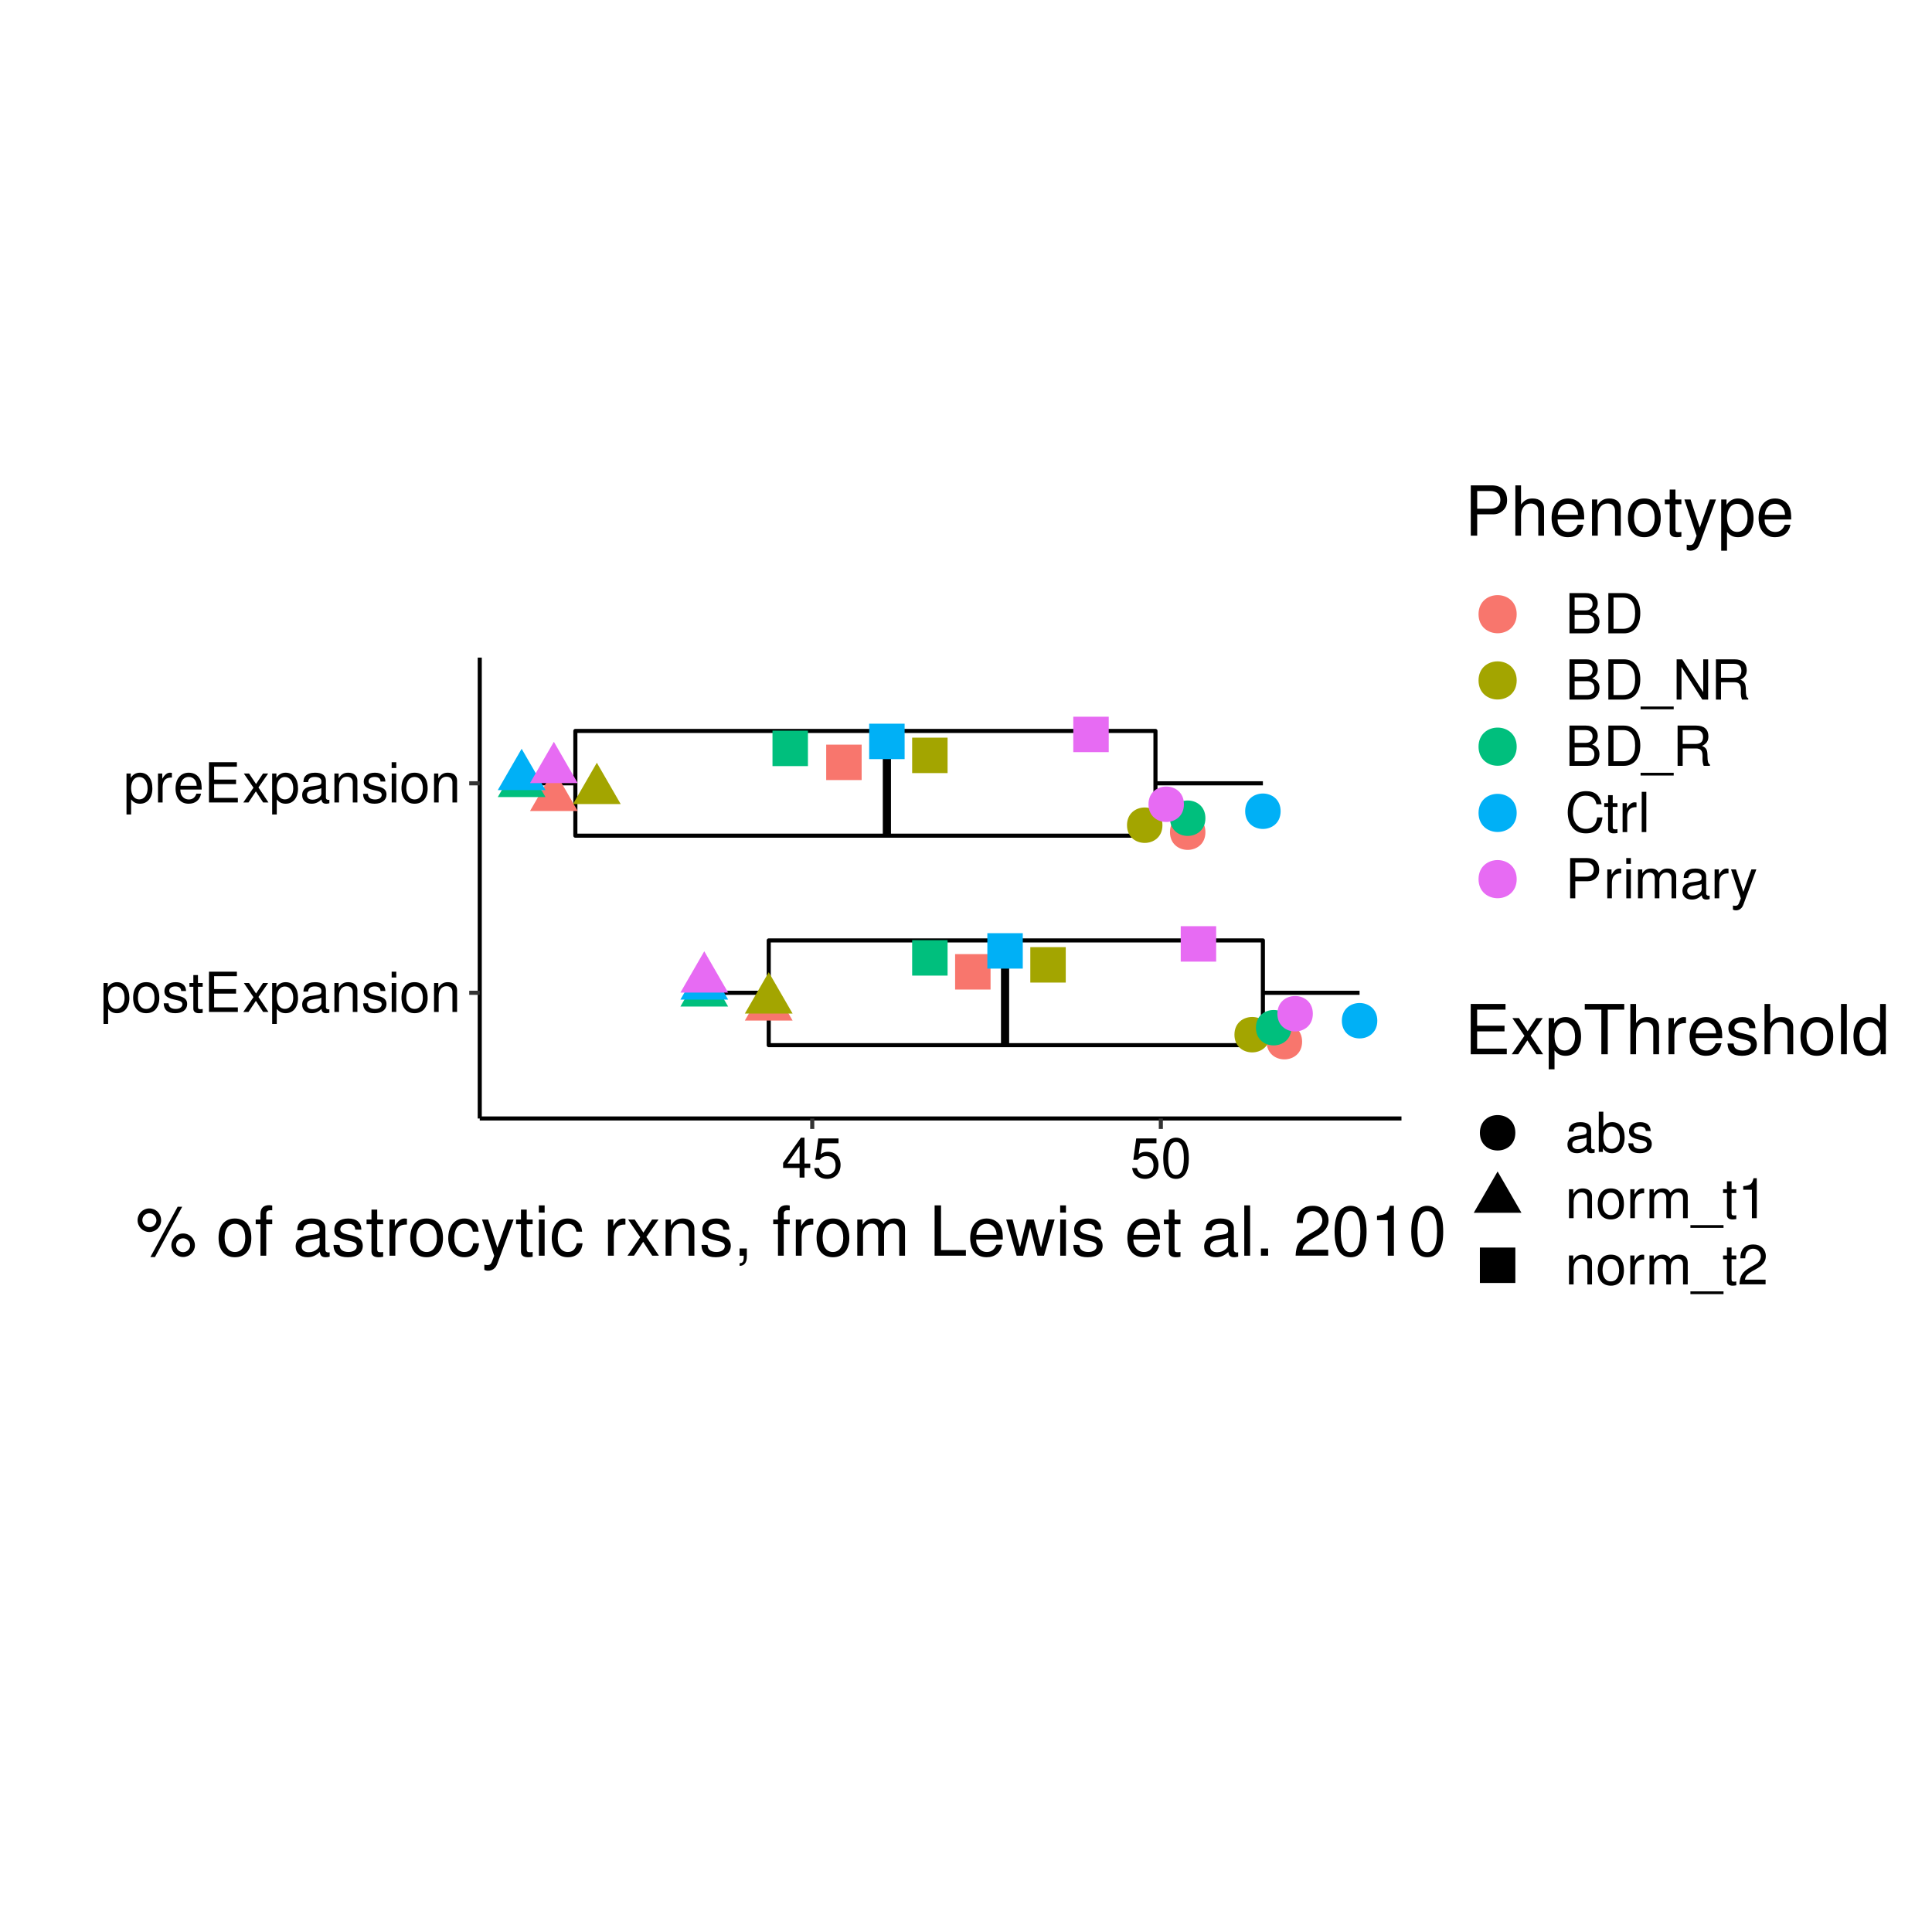 <?xml version="1.0" encoding="UTF-8"?>
<svg xmlns="http://www.w3.org/2000/svg" xmlns:xlink="http://www.w3.org/1999/xlink" width="504pt" height="504pt" viewBox="0 0 504 504" version="1.1">
<defs>
<g>
<symbol overflow="visible" id="glyph0-0">
<path style="stroke:none;" d=""/>
</symbol>
<symbol overflow="visible" id="glyph0-1">
<path style="stroke:none;" d="M 0.781 3.141 L 1.984 3.141 L 1.984 -0.797 C 2.625 -0.016 3.328 0.328 4.312 0.328 C 6.266 0.328 7.531 -1.234 7.531 -3.641 C 7.531 -6.188 6.297 -7.766 4.297 -7.766 C 3.266 -7.766 2.453 -7.297 1.891 -6.406 L 1.891 -7.547 L 0.781 -7.547 Z M 4.094 -6.641 C 5.422 -6.641 6.281 -5.469 6.281 -3.672 C 6.281 -1.953 5.406 -0.797 4.094 -0.797 C 2.812 -0.797 1.984 -1.938 1.984 -3.719 C 1.984 -5.484 2.812 -6.641 4.094 -6.641 Z M 4.094 -6.641 "/>
</symbol>
<symbol overflow="visible" id="glyph0-2">
<path style="stroke:none;" d="M 3.922 -7.766 C 1.781 -7.766 0.516 -6.25 0.516 -3.719 C 0.516 -1.172 1.781 0.328 3.938 0.328 C 6.062 0.328 7.344 -1.188 7.344 -3.656 C 7.344 -6.281 6.109 -7.766 3.922 -7.766 Z M 3.938 -6.656 C 5.281 -6.656 6.094 -5.547 6.094 -3.672 C 6.094 -1.891 5.266 -0.781 3.938 -0.781 C 2.594 -0.781 1.766 -1.891 1.766 -3.719 C 1.766 -5.547 2.594 -6.656 3.938 -6.656 Z M 3.938 -6.656 "/>
</symbol>
<symbol overflow="visible" id="glyph0-3">
<path style="stroke:none;" d="M 6.312 -5.453 C 6.297 -6.922 5.312 -7.766 3.578 -7.766 C 1.812 -7.766 0.672 -6.859 0.672 -5.453 C 0.672 -4.281 1.281 -3.719 3.062 -3.281 L 4.188 -3.016 C 5.031 -2.812 5.359 -2.5 5.359 -1.969 C 5.359 -1.25 4.656 -0.781 3.594 -0.781 C 2.953 -0.781 2.406 -0.969 2.109 -1.281 C 1.922 -1.5 1.828 -1.719 1.75 -2.25 L 0.484 -2.25 C 0.547 -0.5 1.531 0.328 3.5 0.328 C 5.406 0.328 6.609 -0.609 6.609 -2.062 C 6.609 -3.188 5.984 -3.797 4.484 -4.156 L 3.328 -4.438 C 2.344 -4.672 1.938 -4.984 1.938 -5.516 C 1.938 -6.219 2.547 -6.656 3.531 -6.656 C 4.5 -6.656 5.016 -6.234 5.047 -5.453 Z M 6.312 -5.453 "/>
</symbol>
<symbol overflow="visible" id="glyph0-4">
<path style="stroke:none;" d="M 3.656 -7.547 L 2.422 -7.547 L 2.422 -9.625 L 1.219 -9.625 L 1.219 -7.547 L 0.203 -7.547 L 0.203 -6.562 L 1.219 -6.562 L 1.219 -0.859 C 1.219 -0.094 1.75 0.328 2.672 0.328 C 3 0.328 3.25 0.297 3.656 0.234 L 3.656 -0.781 C 3.484 -0.734 3.328 -0.719 3.078 -0.719 C 2.562 -0.719 2.422 -0.859 2.422 -1.391 L 2.422 -6.562 L 3.656 -6.562 Z M 3.656 -7.547 "/>
</symbol>
<symbol overflow="visible" id="glyph0-5">
<path style="stroke:none;" d="M 2.641 -4.781 L 8.359 -4.781 L 8.359 -5.969 L 2.641 -5.969 L 2.641 -9.328 L 8.578 -9.328 L 8.578 -10.5 L 1.297 -10.5 L 1.297 0 L 8.828 0 L 8.828 -1.188 L 2.641 -1.188 Z M 2.641 -4.781 "/>
</symbol>
<symbol overflow="visible" id="glyph0-6">
<path style="stroke:none;" d="M 4.203 -3.906 L 6.734 -7.547 L 5.391 -7.547 L 3.578 -4.812 L 1.75 -7.547 L 0.391 -7.547 L 2.906 -3.844 L 0.25 0 L 1.609 0 L 3.531 -2.891 L 5.422 0 L 6.812 0 Z M 4.203 -3.906 "/>
</symbol>
<symbol overflow="visible" id="glyph0-7">
<path style="stroke:none;" d="M 7.703 -0.703 C 7.578 -0.672 7.516 -0.672 7.453 -0.672 C 7.031 -0.672 6.797 -0.891 6.797 -1.266 L 6.797 -5.703 C 6.797 -7.047 5.812 -7.766 3.969 -7.766 C 2.859 -7.766 1.969 -7.453 1.453 -6.891 C 1.109 -6.5 0.969 -6.062 0.938 -5.312 L 2.141 -5.312 C 2.25 -6.234 2.797 -6.656 3.922 -6.656 C 5.016 -6.656 5.609 -6.25 5.609 -5.531 L 5.609 -5.219 C 5.594 -4.703 5.328 -4.516 4.344 -4.375 C 2.656 -4.156 2.391 -4.109 1.938 -3.922 C 1.047 -3.547 0.609 -2.875 0.609 -1.906 C 0.609 -0.531 1.562 0.328 3.078 0.328 C 4.031 0.328 4.797 0 5.641 -0.781 C 5.734 0 6.109 0.328 6.891 0.328 C 7.141 0.328 7.297 0.297 7.703 0.203 Z M 5.609 -2.375 C 5.609 -1.969 5.484 -1.734 5.125 -1.391 C 4.641 -0.953 4.047 -0.719 3.344 -0.719 C 2.406 -0.719 1.859 -1.172 1.859 -1.938 C 1.859 -2.719 2.375 -3.125 3.672 -3.312 C 4.953 -3.484 5.203 -3.547 5.609 -3.734 Z M 5.609 -2.375 "/>
</symbol>
<symbol overflow="visible" id="glyph0-8">
<path style="stroke:none;" d="M 1.016 -7.547 L 1.016 0 L 2.219 0 L 2.219 -4.156 C 2.219 -5.703 3.031 -6.719 4.266 -6.719 C 5.219 -6.719 5.812 -6.141 5.812 -5.234 L 5.812 0 L 7.016 0 L 7.016 -5.703 C 7.016 -6.953 6.078 -7.766 4.625 -7.766 C 3.5 -7.766 2.781 -7.328 2.125 -6.281 L 2.125 -7.547 Z M 1.016 -7.547 "/>
</symbol>
<symbol overflow="visible" id="glyph0-9">
<path style="stroke:none;" d="M 2.156 -7.547 L 0.969 -7.547 L 0.969 0 L 2.156 0 Z M 2.156 -10.5 L 0.953 -10.5 L 0.953 -8.984 L 2.156 -8.984 Z M 2.156 -10.5 "/>
</symbol>
<symbol overflow="visible" id="glyph0-10">
<path style="stroke:none;" d="M 1 -7.547 L 1 0 L 2.203 0 L 2.203 -3.922 C 2.219 -5.734 2.969 -6.547 4.625 -6.5 L 4.625 -7.719 C 4.422 -7.75 4.312 -7.766 4.156 -7.766 C 3.391 -7.766 2.797 -7.297 2.109 -6.188 L 2.109 -7.547 Z M 1 -7.547 "/>
</symbol>
<symbol overflow="visible" id="glyph0-11">
<path style="stroke:none;" d="M 7.391 -3.375 C 7.391 -4.531 7.297 -5.219 7.094 -5.781 C 6.594 -7.016 5.453 -7.766 4.031 -7.766 C 1.938 -7.766 0.578 -6.172 0.578 -3.672 C 0.578 -1.188 1.875 0.328 4 0.328 C 5.734 0.328 6.922 -0.641 7.234 -2.297 L 6.016 -2.297 C 5.688 -1.297 5.016 -0.781 4.047 -0.781 C 3.281 -0.781 2.641 -1.125 2.234 -1.75 C 1.938 -2.188 1.844 -2.625 1.828 -3.375 Z M 1.859 -4.344 C 1.953 -5.75 2.812 -6.656 4.016 -6.656 C 5.25 -6.656 6.094 -5.703 6.094 -4.344 Z M 1.859 -4.344 "/>
</symbol>
<symbol overflow="visible" id="glyph0-12">
<path style="stroke:none;" d="M 4.703 -2.516 L 4.703 0 L 5.984 0 L 5.984 -2.516 L 7.484 -2.516 L 7.484 -3.656 L 5.984 -3.656 L 5.984 -10.422 L 5.047 -10.422 L 0.406 -3.859 L 0.406 -2.516 Z M 4.703 -3.656 L 1.516 -3.656 L 4.703 -8.25 Z M 4.703 -3.656 "/>
</symbol>
<symbol overflow="visible" id="glyph0-13">
<path style="stroke:none;" d="M 6.859 -10.219 L 1.578 -10.219 L 0.828 -4.656 L 1.984 -4.656 C 2.578 -5.359 3.062 -5.609 3.875 -5.609 C 5.25 -5.609 6.094 -4.672 6.094 -3.156 C 6.094 -1.688 5.25 -0.797 3.859 -0.797 C 2.75 -0.797 2.078 -1.359 1.766 -2.5 L 0.5 -2.5 C 0.672 -1.672 0.828 -1.266 1.125 -0.891 C 1.703 -0.109 2.734 0.328 3.891 0.328 C 5.953 0.328 7.391 -1.172 7.391 -3.328 C 7.391 -5.344 6.047 -6.734 4.094 -6.734 C 3.375 -6.734 2.797 -6.547 2.203 -6.109 L 2.609 -8.953 L 6.859 -8.953 Z M 6.859 -10.219 "/>
</symbol>
<symbol overflow="visible" id="glyph0-14">
<path style="stroke:none;" d="M 3.969 -10.422 C 3.016 -10.422 2.141 -9.984 1.609 -9.281 C 0.953 -8.359 0.625 -6.969 0.625 -5.047 C 0.625 -1.531 1.766 0.328 3.969 0.328 C 6.125 0.328 7.297 -1.531 7.297 -4.953 C 7.297 -6.969 6.984 -8.328 6.312 -9.281 C 5.781 -10 4.922 -10.422 3.969 -10.422 Z M 3.969 -9.297 C 5.328 -9.297 6 -7.891 6 -5.078 C 6 -2.109 5.344 -0.719 3.938 -0.719 C 2.594 -0.719 1.922 -2.156 1.922 -5.031 C 1.922 -7.891 2.594 -9.297 3.969 -9.297 Z M 3.969 -9.297 "/>
</symbol>
<symbol overflow="visible" id="glyph0-15">
<path style="stroke:none;" d="M 1.141 0 L 5.875 0 C 6.875 0 7.609 -0.281 8.172 -0.875 C 8.688 -1.422 8.969 -2.172 8.969 -3 C 8.969 -4.266 8.406 -5.031 7.062 -5.547 C 8.031 -6 8.516 -6.75 8.516 -7.844 C 8.516 -8.609 8.219 -9.281 7.672 -9.766 C 7.109 -10.266 6.406 -10.5 5.406 -10.5 L 1.141 -10.5 Z M 2.484 -5.984 L 2.484 -9.328 L 5.078 -9.328 C 5.812 -9.328 6.234 -9.219 6.594 -8.953 C 6.969 -8.656 7.172 -8.219 7.172 -7.656 C 7.172 -7.078 6.969 -6.641 6.594 -6.359 C 6.234 -6.078 5.812 -5.984 5.078 -5.984 Z M 2.484 -1.188 L 2.484 -4.797 L 5.75 -4.797 C 6.922 -4.797 7.641 -4.125 7.641 -2.984 C 7.641 -1.859 6.922 -1.188 5.75 -1.188 Z M 2.484 -1.188 "/>
</symbol>
<symbol overflow="visible" id="glyph0-16">
<path style="stroke:none;" d="M 1.281 0 L 5.328 0 C 7.984 0 9.609 -1.984 9.609 -5.266 C 9.609 -8.516 8 -10.5 5.328 -10.5 L 1.281 -10.5 Z M 2.625 -1.188 L 2.625 -9.328 L 5.094 -9.328 C 7.172 -9.328 8.266 -7.922 8.266 -5.25 C 8.266 -2.578 7.172 -1.188 5.094 -1.188 Z M 2.625 -1.188 "/>
</symbol>
<symbol overflow="visible" id="glyph0-17">
<path style="stroke:none;" d="M 8.328 1.812 L -0.312 1.812 L -0.312 2.531 L 8.328 2.531 Z M 8.328 1.812 "/>
</symbol>
<symbol overflow="visible" id="glyph0-18">
<path style="stroke:none;" d="M 9.312 -10.5 L 8.031 -10.5 L 8.031 -1.922 L 2.547 -10.5 L 1.094 -10.5 L 1.094 0 L 2.359 0 L 2.359 -8.516 L 7.797 0 L 9.312 0 Z M 9.312 -10.5 "/>
</symbol>
<symbol overflow="visible" id="glyph0-19">
<path style="stroke:none;" d="M 2.672 -4.531 L 6.141 -4.531 C 7.328 -4.531 7.859 -3.953 7.859 -2.656 L 7.844 -1.719 C 7.844 -1.062 7.969 -0.438 8.156 0 L 9.781 0 L 9.781 -0.328 C 9.281 -0.672 9.172 -1.047 9.141 -2.453 C 9.141 -4.172 8.859 -4.703 7.719 -5.188 C 8.906 -5.781 9.375 -6.484 9.375 -7.688 C 9.375 -9.516 8.25 -10.5 6.188 -10.5 L 1.344 -10.5 L 1.344 0 L 2.672 0 Z M 2.672 -5.703 L 2.672 -9.328 L 5.922 -9.328 C 6.672 -9.328 7.109 -9.203 7.438 -8.922 C 7.797 -8.609 7.984 -8.141 7.984 -7.516 C 7.984 -6.266 7.344 -5.703 5.922 -5.703 Z M 2.672 -5.703 "/>
</symbol>
<symbol overflow="visible" id="glyph0-20">
<path style="stroke:none;" d="M 9.531 -7.25 C 9.125 -9.547 7.797 -10.672 5.484 -10.672 C 4.078 -10.672 2.938 -10.234 2.156 -9.359 C 1.203 -8.328 0.688 -6.828 0.688 -5.125 C 0.688 -3.406 1.219 -1.922 2.203 -0.891 C 3.031 -0.062 4.062 0.328 5.438 0.328 C 8 0.328 9.438 -1.047 9.75 -3.828 L 8.375 -3.828 C 8.25 -3.109 8.109 -2.625 7.891 -2.203 C 7.469 -1.344 6.562 -0.844 5.453 -0.844 C 3.359 -0.844 2.031 -2.516 2.031 -5.141 C 2.031 -7.844 3.281 -9.5 5.328 -9.5 C 6.188 -9.5 6.969 -9.25 7.406 -8.828 C 7.797 -8.469 8.016 -8.031 8.172 -7.25 Z M 9.531 -7.25 "/>
</symbol>
<symbol overflow="visible" id="glyph0-21">
<path style="stroke:none;" d="M 2.188 -10.5 L 0.984 -10.5 L 0.984 0 L 2.188 0 Z M 2.188 -10.5 "/>
</symbol>
<symbol overflow="visible" id="glyph0-22">
<path style="stroke:none;" d="M 2.656 -4.453 L 5.953 -4.453 C 6.766 -4.453 7.422 -4.703 7.984 -5.203 C 8.609 -5.781 8.891 -6.453 8.891 -7.422 C 8.891 -9.391 7.719 -10.5 5.641 -10.5 L 1.312 -10.5 L 1.312 0 L 2.656 0 Z M 2.656 -5.641 L 2.656 -9.328 L 5.453 -9.328 C 6.734 -9.328 7.484 -8.625 7.484 -7.484 C 7.484 -6.328 6.734 -5.641 5.453 -5.641 Z M 2.656 -5.641 "/>
</symbol>
<symbol overflow="visible" id="glyph0-23">
<path style="stroke:none;" d="M 1.016 -7.547 L 1.016 0 L 2.219 0 L 2.219 -4.734 C 2.219 -5.828 3.016 -6.719 3.984 -6.719 C 4.891 -6.719 5.391 -6.172 5.391 -5.203 L 5.391 0 L 6.594 0 L 6.594 -4.734 C 6.594 -5.828 7.391 -6.719 8.375 -6.719 C 9.25 -6.719 9.766 -6.156 9.766 -5.203 L 9.766 0 L 10.984 0 L 10.984 -5.656 C 10.984 -7.016 10.203 -7.766 8.781 -7.766 C 7.781 -7.766 7.172 -7.469 6.469 -6.609 C 6.016 -7.422 5.422 -7.766 4.438 -7.766 C 3.422 -7.766 2.75 -7.391 2.125 -6.484 L 2.125 -7.547 Z M 1.016 -7.547 "/>
</symbol>
<symbol overflow="visible" id="glyph0-24">
<path style="stroke:none;" d="M 5.594 -7.547 L 3.5 -1.672 L 1.562 -7.547 L 0.281 -7.547 L 2.844 0.031 L 2.375 1.219 C 2.172 1.75 1.922 1.953 1.406 1.953 C 1.203 1.953 1.031 1.938 0.781 1.875 L 0.781 2.953 C 1.016 3.078 1.266 3.141 1.578 3.141 C 1.969 3.141 2.391 3.016 2.703 2.781 C 3.078 2.5 3.297 2.188 3.531 1.578 L 6.891 -7.547 Z M 5.594 -7.547 "/>
</symbol>
<symbol overflow="visible" id="glyph0-25">
<path style="stroke:none;" d="M 0.781 -10.5 L 0.781 0 L 1.859 0 L 1.859 -0.969 C 2.438 -0.094 3.203 0.328 4.25 0.328 C 6.234 0.328 7.531 -1.297 7.531 -3.797 C 7.531 -6.25 6.312 -7.766 4.312 -7.766 C 3.266 -7.766 2.531 -7.375 1.969 -6.531 L 1.969 -10.5 Z M 4.078 -6.641 C 5.422 -6.641 6.281 -5.469 6.281 -3.672 C 6.281 -1.953 5.391 -0.797 4.078 -0.797 C 2.797 -0.797 1.969 -1.938 1.969 -3.719 C 1.969 -5.484 2.797 -6.641 4.078 -6.641 Z M 4.078 -6.641 "/>
</symbol>
<symbol overflow="visible" id="glyph0-26">
<path style="stroke:none;" d="M 3.734 -7.422 L 3.734 0 L 5 0 L 5 -10.422 L 4.156 -10.422 C 3.719 -8.812 3.422 -8.594 1.469 -8.344 L 1.469 -7.422 Z M 3.734 -7.422 "/>
</symbol>
<symbol overflow="visible" id="glyph0-27">
<path style="stroke:none;" d="M 7.297 -1.25 L 1.922 -1.25 C 2.047 -2.125 2.5 -2.672 3.766 -3.422 L 5.203 -4.234 C 6.625 -5.031 7.359 -6.094 7.359 -7.375 C 7.359 -8.234 7.016 -9.047 6.406 -9.609 C 5.812 -10.156 5.062 -10.422 4.094 -10.422 C 2.797 -10.422 1.828 -9.953 1.266 -9.062 C 0.906 -8.516 0.75 -7.859 0.719 -6.812 L 1.984 -6.812 C 2.031 -7.516 2.125 -7.938 2.297 -8.281 C 2.625 -8.922 3.281 -9.312 4.047 -9.312 C 5.203 -9.312 6.062 -8.469 6.062 -7.344 C 6.062 -6.516 5.594 -5.797 4.688 -5.266 L 3.359 -4.5 C 1.219 -3.266 0.609 -2.297 0.484 -0.016 L 7.297 -0.016 Z M 7.297 -1.25 "/>
</symbol>
<symbol overflow="visible" id="glyph1-0">
<path style="stroke:none;" d=""/>
</symbol>
<symbol overflow="visible" id="glyph1-1">
<path style="stroke:none;" d="M 3.578 -12.328 C 1.891 -12.328 0.516 -10.938 0.516 -9.25 C 0.516 -7.562 1.891 -6.172 3.594 -6.172 C 5.281 -6.172 6.656 -7.562 6.656 -9.219 C 6.656 -10.969 5.312 -12.328 3.578 -12.328 Z M 3.578 -11.062 C 4.609 -11.062 5.422 -10.266 5.422 -9.234 C 5.422 -8.25 4.594 -7.438 3.594 -7.438 C 2.594 -7.438 1.766 -8.25 1.766 -9.25 C 1.766 -10.266 2.578 -11.062 3.578 -11.062 Z M 10.969 -12.766 L 3.859 0.359 L 5.047 0.359 L 12.156 -12.766 Z M 12.391 -5.797 C 10.688 -5.797 9.328 -4.422 9.328 -2.734 C 9.328 -1.031 10.688 0.344 12.406 0.344 C 14.078 0.344 15.469 -1.031 15.469 -2.703 C 15.469 -4.422 14.109 -5.797 12.391 -5.797 Z M 12.391 -4.531 C 13.406 -4.531 14.219 -3.719 14.219 -2.703 C 14.219 -1.734 13.391 -0.922 12.406 -0.922 C 11.375 -0.922 10.562 -1.734 10.562 -2.734 C 10.562 -3.719 11.375 -4.531 12.391 -4.531 Z M 12.391 -4.531 "/>
</symbol>
<symbol overflow="visible" id="glyph1-2">
<path style="stroke:none;" d=""/>
</symbol>
<symbol overflow="visible" id="glyph1-3">
<path style="stroke:none;" d="M 4.891 -9.703 C 2.234 -9.703 0.641 -7.812 0.641 -4.641 C 0.641 -1.453 2.234 0.406 4.906 0.406 C 7.578 0.406 9.188 -1.469 9.188 -4.578 C 9.188 -7.844 7.625 -9.703 4.891 -9.703 Z M 4.906 -8.312 C 6.609 -8.312 7.609 -6.938 7.609 -4.594 C 7.609 -2.359 6.562 -0.969 4.906 -0.969 C 3.234 -0.969 2.219 -2.359 2.219 -4.641 C 2.219 -6.938 3.234 -8.312 4.906 -8.312 Z M 4.906 -8.312 "/>
</symbol>
<symbol overflow="visible" id="glyph1-4">
<path style="stroke:none;" d="M 4.641 -9.438 L 3.078 -9.438 L 3.078 -10.906 C 3.078 -11.531 3.422 -11.859 4.125 -11.859 C 4.25 -11.859 4.297 -11.859 4.641 -11.844 L 4.641 -13.078 C 4.297 -13.156 4.109 -13.172 3.797 -13.172 C 2.406 -13.172 1.578 -12.391 1.578 -11.031 L 1.578 -9.438 L 0.328 -9.438 L 0.328 -8.203 L 1.578 -8.203 L 1.578 0 L 3.078 0 L 3.078 -8.203 L 4.641 -8.203 Z M 4.641 -9.438 "/>
</symbol>
<symbol overflow="visible" id="glyph1-5">
<path style="stroke:none;" d="M 9.625 -0.875 C 9.469 -0.844 9.391 -0.844 9.312 -0.844 C 8.781 -0.844 8.5 -1.109 8.5 -1.578 L 8.5 -7.125 C 8.5 -8.797 7.266 -9.703 4.953 -9.703 C 3.562 -9.703 2.469 -9.312 1.812 -8.609 C 1.391 -8.125 1.203 -7.578 1.172 -6.641 L 2.688 -6.641 C 2.812 -7.797 3.484 -8.312 4.891 -8.312 C 6.266 -8.312 7 -7.812 7 -6.906 L 7 -6.516 C 6.984 -5.875 6.656 -5.641 5.438 -5.469 C 3.312 -5.203 2.984 -5.125 2.406 -4.891 C 1.312 -4.422 0.75 -3.594 0.75 -2.375 C 0.75 -0.672 1.938 0.406 3.859 0.406 C 5.047 0.406 6 0 7.062 -0.969 C 7.156 0 7.625 0.406 8.609 0.406 C 8.922 0.406 9.125 0.375 9.625 0.25 Z M 7 -2.969 C 7 -2.469 6.859 -2.156 6.406 -1.75 C 5.797 -1.188 5.062 -0.906 4.172 -0.906 C 3 -0.906 2.328 -1.453 2.328 -2.406 C 2.328 -3.406 2.969 -3.906 4.594 -4.141 C 6.188 -4.359 6.5 -4.422 7 -4.656 Z M 7 -2.969 "/>
</symbol>
<symbol overflow="visible" id="glyph1-6">
<path style="stroke:none;" d="M 7.891 -6.797 C 7.859 -8.656 6.641 -9.703 4.469 -9.703 C 2.266 -9.703 0.844 -8.562 0.844 -6.828 C 0.844 -5.344 1.609 -4.641 3.828 -4.109 L 5.234 -3.766 C 6.281 -3.516 6.703 -3.125 6.703 -2.469 C 6.703 -1.562 5.812 -0.969 4.5 -0.969 C 3.688 -0.969 3 -1.203 2.625 -1.609 C 2.391 -1.875 2.281 -2.141 2.203 -2.812 L 0.609 -2.812 C 0.688 -0.625 1.906 0.406 4.375 0.406 C 6.75 0.406 8.266 -0.75 8.266 -2.578 C 8.266 -3.984 7.469 -4.75 5.594 -5.203 L 4.156 -5.547 C 2.938 -5.828 2.406 -6.234 2.406 -6.891 C 2.406 -7.781 3.188 -8.312 4.406 -8.312 C 5.609 -8.312 6.266 -7.797 6.297 -6.797 Z M 7.891 -6.797 "/>
</symbol>
<symbol overflow="visible" id="glyph1-7">
<path style="stroke:none;" d="M 4.578 -9.438 L 3.031 -9.438 L 3.031 -12.031 L 1.531 -12.031 L 1.531 -9.438 L 0.25 -9.438 L 0.25 -8.203 L 1.531 -8.203 L 1.531 -1.078 C 1.531 -0.109 2.172 0.406 3.344 0.406 C 3.75 0.406 4.062 0.375 4.578 0.281 L 4.578 -0.969 C 4.359 -0.922 4.156 -0.906 3.859 -0.906 C 3.203 -0.906 3.031 -1.078 3.031 -1.75 L 3.031 -8.203 L 4.578 -8.203 Z M 4.578 -9.438 "/>
</symbol>
<symbol overflow="visible" id="glyph1-8">
<path style="stroke:none;" d="M 1.234 -9.438 L 1.234 0 L 2.75 0 L 2.75 -4.891 C 2.766 -7.156 3.703 -8.172 5.781 -8.125 L 5.781 -9.641 C 5.531 -9.688 5.375 -9.703 5.203 -9.703 C 4.234 -9.703 3.484 -9.125 2.625 -7.719 L 2.625 -9.438 Z M 1.234 -9.438 "/>
</symbol>
<symbol overflow="visible" id="glyph1-9">
<path style="stroke:none;" d="M 8.484 -6.266 C 8.406 -7.188 8.203 -7.781 7.844 -8.297 C 7.203 -9.188 6.062 -9.703 4.75 -9.703 C 2.203 -9.703 0.562 -7.688 0.562 -4.547 C 0.562 -1.516 2.172 0.406 4.734 0.406 C 6.984 0.406 8.406 -0.938 8.594 -3.234 L 7.078 -3.234 C 6.828 -1.734 6.047 -0.969 4.766 -0.969 C 3.109 -0.969 2.125 -2.328 2.125 -4.547 C 2.125 -6.906 3.094 -8.312 4.734 -8.312 C 6 -8.312 6.781 -7.578 6.969 -6.266 Z M 8.484 -6.266 "/>
</symbol>
<symbol overflow="visible" id="glyph1-10">
<path style="stroke:none;" d="M 6.984 -9.438 L 4.375 -2.094 L 1.969 -9.438 L 0.359 -9.438 L 3.547 0.031 L 2.969 1.531 C 2.719 2.203 2.391 2.453 1.766 2.453 C 1.516 2.453 1.297 2.406 0.969 2.344 L 0.969 3.688 C 1.281 3.859 1.578 3.922 1.984 3.922 C 2.469 3.922 2.984 3.766 3.391 3.469 C 3.859 3.125 4.125 2.734 4.406 1.984 L 8.609 -9.438 Z M 6.984 -9.438 "/>
</symbol>
<symbol overflow="visible" id="glyph1-11">
<path style="stroke:none;" d="M 2.703 -9.438 L 1.203 -9.438 L 1.203 0 L 2.703 0 Z M 2.703 -13.125 L 1.188 -13.125 L 1.188 -11.234 L 2.703 -11.234 Z M 2.703 -13.125 "/>
</symbol>
<symbol overflow="visible" id="glyph1-12">
<path style="stroke:none;" d="M 5.25 -4.875 L 8.422 -9.438 L 6.734 -9.438 L 4.469 -6.016 L 2.203 -9.438 L 0.484 -9.438 L 3.641 -4.812 L 0.312 0 L 2.016 0 L 4.406 -3.625 L 6.766 0 L 8.516 0 Z M 5.25 -4.875 "/>
</symbol>
<symbol overflow="visible" id="glyph1-13">
<path style="stroke:none;" d="M 1.266 -9.438 L 1.266 0 L 2.766 0 L 2.766 -5.203 C 2.766 -7.125 3.781 -8.391 5.328 -8.391 C 6.516 -8.391 7.266 -7.672 7.266 -6.531 L 7.266 0 L 8.766 0 L 8.766 -7.125 C 8.766 -8.688 7.594 -9.703 5.781 -9.703 C 4.375 -9.703 3.469 -9.156 2.641 -7.844 L 2.641 -9.438 Z M 1.266 -9.438 "/>
</symbol>
<symbol overflow="visible" id="glyph1-14">
<path style="stroke:none;" d="M 1.562 -1.875 L 1.562 0 L 2.641 0 L 2.641 0.328 C 2.641 1.562 2.406 1.922 1.562 1.969 L 1.562 2.641 C 2.75 2.688 3.453 1.812 3.453 0.281 L 3.453 -1.875 Z M 1.562 -1.875 "/>
</symbol>
<symbol overflow="visible" id="glyph1-15">
<path style="stroke:none;" d="M 1.266 -9.438 L 1.266 0 L 2.766 0 L 2.766 -5.922 C 2.766 -7.297 3.766 -8.391 4.984 -8.391 C 6.109 -8.391 6.734 -7.703 6.734 -6.5 L 6.734 0 L 8.25 0 L 8.25 -5.922 C 8.25 -7.297 9.234 -8.391 10.453 -8.391 C 11.562 -8.391 12.203 -7.688 12.203 -6.5 L 12.203 0 L 13.719 0 L 13.719 -7.078 C 13.719 -8.766 12.75 -9.703 10.984 -9.703 C 9.719 -9.703 8.969 -9.328 8.078 -8.266 C 7.531 -9.266 6.766 -9.703 5.547 -9.703 C 4.281 -9.703 3.438 -9.234 2.641 -8.094 L 2.641 -9.438 Z M 1.266 -9.438 "/>
</symbol>
<symbol overflow="visible" id="glyph1-16">
<path style="stroke:none;" d="M 3.109 -13.125 L 1.438 -13.125 L 1.438 0 L 9.594 0 L 9.594 -1.469 L 3.109 -1.469 Z M 3.109 -13.125 "/>
</symbol>
<symbol overflow="visible" id="glyph1-17">
<path style="stroke:none;" d="M 9.234 -4.219 C 9.234 -5.656 9.125 -6.516 8.859 -7.219 C 8.25 -8.766 6.797 -9.703 5.047 -9.703 C 2.406 -9.703 0.719 -7.703 0.719 -4.594 C 0.719 -1.469 2.344 0.406 5 0.406 C 7.156 0.406 8.656 -0.812 9.031 -2.859 L 7.531 -2.859 C 7.109 -1.625 6.266 -0.969 5.062 -0.969 C 4.109 -0.969 3.297 -1.406 2.797 -2.203 C 2.438 -2.734 2.297 -3.281 2.281 -4.219 Z M 2.328 -5.438 C 2.453 -7.188 3.516 -8.312 5.016 -8.312 C 6.547 -8.312 7.609 -7.125 7.609 -5.438 Z M 2.328 -5.438 "/>
</symbol>
<symbol overflow="visible" id="glyph1-18">
<path style="stroke:none;" d="M 9.969 0 L 12.75 -9.438 L 11.047 -9.438 L 9.188 -2.094 L 7.328 -9.438 L 5.484 -9.438 L 3.688 -2.094 L 1.766 -9.438 L 0.109 -9.438 L 2.844 0 L 4.531 0 L 6.359 -7.391 L 8.266 0 Z M 9.969 0 "/>
</symbol>
<symbol overflow="visible" id="glyph1-19">
<path style="stroke:none;" d="M 2.734 -13.125 L 1.219 -13.125 L 1.219 0 L 2.734 0 Z M 2.734 -13.125 "/>
</symbol>
<symbol overflow="visible" id="glyph1-20">
<path style="stroke:none;" d="M 3.438 -1.875 L 1.562 -1.875 L 1.562 0 L 3.438 0 Z M 3.438 -1.875 "/>
</symbol>
<symbol overflow="visible" id="glyph1-21">
<path style="stroke:none;" d="M 9.109 -1.562 L 2.391 -1.562 C 2.562 -2.641 3.125 -3.328 4.703 -4.281 L 6.5 -5.297 C 8.281 -6.281 9.203 -7.609 9.203 -9.219 C 9.203 -10.297 8.766 -11.297 8.016 -12 C 7.25 -12.688 6.312 -13.016 5.109 -13.016 C 3.484 -13.016 2.281 -12.438 1.578 -11.328 C 1.141 -10.641 0.938 -9.828 0.906 -8.516 L 2.484 -8.516 C 2.531 -9.391 2.641 -9.922 2.859 -10.344 C 3.281 -11.141 4.109 -11.625 5.062 -11.625 C 6.5 -11.625 7.578 -10.578 7.578 -9.188 C 7.578 -8.141 6.984 -7.234 5.844 -6.594 L 4.188 -5.609 C 1.531 -4.094 0.75 -2.859 0.609 -0.016 L 9.109 -0.016 Z M 9.109 -1.562 "/>
</symbol>
<symbol overflow="visible" id="glyph1-22">
<path style="stroke:none;" d="M 4.953 -13.016 C 3.766 -13.016 2.688 -12.469 2.016 -11.594 C 1.188 -10.438 0.781 -8.719 0.781 -6.297 C 0.781 -1.906 2.219 0.406 4.953 0.406 C 7.656 0.406 9.125 -1.906 9.125 -6.188 C 9.125 -8.719 8.734 -10.406 7.891 -11.594 C 7.219 -12.484 6.156 -13.016 4.953 -13.016 Z M 4.953 -11.609 C 6.656 -11.609 7.5 -9.859 7.5 -6.344 C 7.5 -2.625 6.672 -0.906 4.906 -0.906 C 3.234 -0.906 2.391 -2.703 2.391 -6.281 C 2.391 -9.859 3.234 -11.609 4.953 -11.609 Z M 4.953 -11.609 "/>
</symbol>
<symbol overflow="visible" id="glyph1-23">
<path style="stroke:none;" d="M 4.656 -9.266 L 4.656 0 L 6.25 0 L 6.25 -13.016 L 5.203 -13.016 C 4.641 -11.016 4.281 -10.75 1.844 -10.422 L 1.844 -9.266 Z M 4.656 -9.266 "/>
</symbol>
<symbol overflow="visible" id="glyph1-24">
<path style="stroke:none;" d="M 8.906 -13.125 L 7.422 -13.125 L 7.422 -8.25 C 6.781 -9.203 5.781 -9.703 4.516 -9.703 C 2.062 -9.703 0.469 -7.734 0.469 -4.734 C 0.469 -1.547 2.016 0.406 4.578 0.406 C 5.875 0.406 6.766 -0.078 7.578 -1.234 L 7.578 0 L 8.906 0 Z M 4.766 -8.297 C 6.391 -8.297 7.422 -6.875 7.422 -4.609 C 7.422 -2.438 6.375 -0.984 4.781 -0.984 C 3.125 -0.984 2.031 -2.453 2.031 -4.641 C 2.031 -6.844 3.125 -8.297 4.766 -8.297 Z M 4.766 -8.297 "/>
</symbol>
<symbol overflow="visible" id="glyph1-25">
<path style="stroke:none;" d="M 3.312 -5.562 L 7.438 -5.562 C 8.453 -5.562 9.266 -5.875 9.969 -6.5 C 10.766 -7.219 11.109 -8.062 11.109 -9.266 C 11.109 -11.734 9.641 -13.125 7.062 -13.125 L 1.641 -13.125 L 1.641 0 L 3.312 0 Z M 3.312 -7.031 L 3.312 -11.641 L 6.797 -11.641 C 8.406 -11.641 9.359 -10.781 9.359 -9.344 C 9.359 -7.906 8.406 -7.031 6.797 -7.031 Z M 3.312 -7.031 "/>
</symbol>
<symbol overflow="visible" id="glyph1-26">
<path style="stroke:none;" d="M 1.266 -13.125 L 1.266 0 L 2.75 0 L 2.75 -5.203 C 2.75 -7.125 3.766 -8.391 5.312 -8.391 C 5.812 -8.391 6.281 -8.25 6.641 -7.969 C 7.078 -7.656 7.25 -7.203 7.25 -6.531 L 7.25 0 L 8.75 0 L 8.75 -7.125 C 8.75 -8.719 7.609 -9.703 5.781 -9.703 C 4.453 -9.703 3.641 -9.281 2.75 -8.141 L 2.75 -13.125 Z M 1.266 -13.125 "/>
</symbol>
<symbol overflow="visible" id="glyph1-27">
<path style="stroke:none;" d="M 0.969 3.922 L 2.484 3.922 L 2.484 -0.984 C 3.281 -0.016 4.156 0.406 5.375 0.406 C 7.828 0.406 9.406 -1.547 9.406 -4.547 C 9.406 -7.719 7.859 -9.703 5.359 -9.703 C 4.094 -9.703 3.062 -9.125 2.359 -8.016 L 2.359 -9.438 L 0.969 -9.438 Z M 5.109 -8.297 C 6.766 -8.297 7.844 -6.844 7.844 -4.594 C 7.844 -2.453 6.75 -0.984 5.109 -0.984 C 3.516 -0.984 2.484 -2.438 2.484 -4.641 C 2.484 -6.859 3.516 -8.297 5.109 -8.297 Z M 5.109 -8.297 "/>
</symbol>
<symbol overflow="visible" id="glyph1-28">
<path style="stroke:none;" d="M 3.297 -5.969 L 10.438 -5.969 L 10.438 -7.453 L 3.297 -7.453 L 3.297 -11.641 L 10.703 -11.641 L 10.703 -13.125 L 1.625 -13.125 L 1.625 0 L 11.031 0 L 11.031 -1.469 L 3.297 -1.469 Z M 3.297 -5.969 "/>
</symbol>
<symbol overflow="visible" id="glyph1-29">
<path style="stroke:none;" d="M 6.375 -11.641 L 10.672 -11.641 L 10.672 -13.125 L 0.375 -13.125 L 0.375 -11.641 L 4.703 -11.641 L 4.703 0 L 6.375 0 Z M 6.375 -11.641 "/>
</symbol>
</g>
<clipPath id="clip1">
  <path d="M 0 166.07 L 504 166.07 L 504 337.926 L 0 337.926 Z M 0 166.07 "/>
</clipPath>
<clipPath id="clip2">
  <path d="M 125.152 171.551 L 365.605 171.551 L 365.605 291.777 L 125.152 291.777 Z M 125.152 171.551 "/>
</clipPath>
</defs>
<g id="surface31">
<rect x="0" y="0" width="504" height="504" style="fill:rgb(100%,100%,100%);fill-opacity:1;stroke:none;"/>
<g clip-path="url(#clip1)" clip-rule="nonzero">
<path style="fill-rule:nonzero;fill:rgb(100%,100%,100%);fill-opacity:1;stroke-width:1.067;stroke-linecap:round;stroke-linejoin:round;stroke:rgb(100%,100%,100%);stroke-opacity:1;stroke-miterlimit:10;" d="M 0 337.93 L 504 337.93 L 504 166.074 L 0 166.074 Z M 0 337.93 "/>
</g>
<g clip-path="url(#clip2)" clip-rule="nonzero">
<path style=" stroke:none;fill-rule:nonzero;fill:rgb(100%,100%,100%);fill-opacity:1;" d="M 125.152 291.777 L 365.605 291.777 L 365.605 171.551 L 125.152 171.551 Z M 125.152 291.777 "/>
</g>
<path style="fill:none;stroke-width:1.067;stroke-linecap:butt;stroke-linejoin:round;stroke:rgb(0%,0%,0%);stroke-opacity:1;stroke-miterlimit:10;" d="M 329.449 258.988 L 354.672 258.988 "/>
<path style="fill:none;stroke-width:1.067;stroke-linecap:butt;stroke-linejoin:round;stroke:rgb(0%,0%,0%);stroke-opacity:1;stroke-miterlimit:10;" d="M 200.539 258.988 L 183.723 258.988 "/>
<path style="fill-rule:nonzero;fill:rgb(100%,100%,100%);fill-opacity:1;stroke-width:1.067;stroke-linecap:round;stroke-linejoin:round;stroke:rgb(0%,0%,0%);stroke-opacity:1;stroke-miterlimit:10;" d="M 329.449 272.652 L 200.539 272.652 L 200.539 245.328 L 329.449 245.328 Z M 329.449 272.652 "/>
<path style="fill:none;stroke-width:2.134;stroke-linecap:butt;stroke-linejoin:round;stroke:rgb(0%,0%,0%);stroke-opacity:1;stroke-miterlimit:10;" d="M 262.191 272.652 L 262.191 245.328 "/>
<path style="fill:none;stroke-width:1.067;stroke-linecap:butt;stroke-linejoin:round;stroke:rgb(0%,0%,0%);stroke-opacity:1;stroke-miterlimit:10;" d="M 301.426 204.34 L 329.449 204.34 "/>
<path style="fill:none;stroke-width:1.067;stroke-linecap:butt;stroke-linejoin:round;stroke:rgb(0%,0%,0%);stroke-opacity:1;stroke-miterlimit:10;" d="M 150.094 204.34 L 136.082 204.34 "/>
<path style="fill-rule:nonzero;fill:rgb(100%,100%,100%);fill-opacity:1;stroke-width:1.067;stroke-linecap:round;stroke-linejoin:round;stroke:rgb(0%,0%,0%);stroke-opacity:1;stroke-miterlimit:10;" d="M 301.426 218.004 L 150.094 218.004 L 150.094 190.68 L 301.426 190.68 Z M 301.426 218.004 "/>
<path style="fill:none;stroke-width:2.134;stroke-linecap:butt;stroke-linejoin:round;stroke:rgb(0%,0%,0%);stroke-opacity:1;stroke-miterlimit:10;" d="M 231.363 218.004 L 231.363 190.68 "/>
<path style=" stroke:none;fill-rule:nonzero;fill:rgb(97.255%,46.275%,42.745%);fill-opacity:1;" d="M 314.457 217.09 C 314.457 223.254 305.211 223.254 305.211 217.09 C 305.211 210.93 314.457 210.93 314.457 217.09 "/>
<path style=" stroke:none;fill-rule:nonzero;fill:rgb(97.255%,46.275%,42.745%);fill-opacity:1;" d="M 339.68 271.738 C 339.68 277.902 330.434 277.902 330.434 271.738 C 330.434 265.578 339.68 265.578 339.68 271.738 "/>
<path style=" stroke:none;fill-rule:nonzero;fill:rgb(97.255%,46.275%,42.745%);fill-opacity:1;" d="M 144.488 200.797 L 150.711 211.578 L 138.262 211.578 Z M 144.488 200.797 "/>
<path style=" stroke:none;fill-rule:nonzero;fill:rgb(97.255%,46.275%,42.745%);fill-opacity:1;" d="M 200.539 255.445 L 206.762 266.227 L 194.312 266.227 Z M 200.539 255.445 "/>
<path style=" stroke:none;fill-rule:nonzero;fill:rgb(97.255%,46.275%,42.745%);fill-opacity:1;" d="M 215.531 203.496 L 224.777 203.496 L 224.777 194.254 L 215.531 194.254 Z M 215.531 203.496 "/>
<path style=" stroke:none;fill-rule:nonzero;fill:rgb(97.255%,46.275%,42.745%);fill-opacity:1;" d="M 249.16 258.145 L 258.406 258.145 L 258.406 248.902 L 249.16 248.902 Z M 249.16 258.145 "/>
<path style=" stroke:none;fill-rule:nonzero;fill:rgb(63.922%,64.706%,0%);fill-opacity:1;" d="M 303.246 215.27 C 303.246 221.434 294 221.434 294 215.27 C 294 209.105 303.246 209.105 303.246 215.27 "/>
<path style=" stroke:none;fill-rule:nonzero;fill:rgb(63.922%,64.706%,0%);fill-opacity:1;" d="M 331.27 269.918 C 331.27 276.082 322.027 276.082 322.027 269.918 C 322.027 263.754 331.27 263.754 331.27 269.918 "/>
<path style=" stroke:none;fill-rule:nonzero;fill:rgb(63.922%,64.706%,0%);fill-opacity:1;" d="M 155.699 198.973 L 161.922 209.758 L 149.473 209.758 Z M 155.699 198.973 "/>
<path style=" stroke:none;fill-rule:nonzero;fill:rgb(63.922%,64.706%,0%);fill-opacity:1;" d="M 200.539 253.621 L 206.762 264.402 L 194.312 264.402 Z M 200.539 253.621 "/>
<path style=" stroke:none;fill-rule:nonzero;fill:rgb(63.922%,64.706%,0%);fill-opacity:1;" d="M 237.953 201.676 L 247.195 201.676 L 247.195 192.43 L 237.953 192.43 Z M 237.953 201.676 "/>
<path style=" stroke:none;fill-rule:nonzero;fill:rgb(63.922%,64.706%,0%);fill-opacity:1;" d="M 268.777 256.324 L 278.023 256.324 L 278.023 247.078 L 268.777 247.078 Z M 268.777 256.324 "/>
<path style=" stroke:none;fill-rule:nonzero;fill:rgb(0%,74.902%,49.02%);fill-opacity:1;" d="M 314.457 213.449 C 314.457 219.609 305.211 219.609 305.211 213.449 C 305.211 207.285 314.457 207.285 314.457 213.449 "/>
<path style=" stroke:none;fill-rule:nonzero;fill:rgb(0%,74.902%,49.02%);fill-opacity:1;" d="M 336.875 268.098 C 336.875 274.258 327.633 274.258 327.633 268.098 C 327.633 261.934 336.875 261.934 336.875 268.098 "/>
<path style=" stroke:none;fill-rule:nonzero;fill:rgb(0%,74.902%,49.02%);fill-opacity:1;" d="M 136.082 197.152 L 142.305 207.934 L 129.855 207.934 Z M 136.082 197.152 "/>
<path style=" stroke:none;fill-rule:nonzero;fill:rgb(0%,74.902%,49.02%);fill-opacity:1;" d="M 183.723 251.801 L 189.949 262.582 L 177.496 262.582 Z M 183.723 251.801 "/>
<path style=" stroke:none;fill-rule:nonzero;fill:rgb(0%,74.902%,49.02%);fill-opacity:1;" d="M 201.52 199.855 L 210.766 199.855 L 210.766 190.609 L 201.52 190.609 Z M 201.52 199.855 "/>
<path style=" stroke:none;fill-rule:nonzero;fill:rgb(0%,74.902%,49.02%);fill-opacity:1;" d="M 237.953 254.504 L 247.195 254.504 L 247.195 245.258 L 237.953 245.258 Z M 237.953 254.504 "/>
<path style=" stroke:none;fill-rule:nonzero;fill:rgb(0%,69.02%,96.471%);fill-opacity:1;" d="M 334.074 211.625 C 334.074 217.789 324.828 217.789 324.828 211.625 C 324.828 205.465 334.074 205.465 334.074 211.625 "/>
<path style=" stroke:none;fill-rule:nonzero;fill:rgb(0%,69.02%,96.471%);fill-opacity:1;" d="M 359.297 266.273 C 359.297 272.438 350.051 272.438 350.051 266.273 C 350.051 260.113 359.297 260.113 359.297 266.273 "/>
<path style=" stroke:none;fill-rule:nonzero;fill:rgb(0%,69.02%,96.471%);fill-opacity:1;" d="M 136.082 195.332 L 142.305 206.113 L 129.855 206.113 Z M 136.082 195.332 "/>
<path style=" stroke:none;fill-rule:nonzero;fill:rgb(0%,69.02%,96.471%);fill-opacity:1;" d="M 183.723 249.98 L 189.949 260.762 L 177.496 260.762 Z M 183.723 249.98 "/>
<path style=" stroke:none;fill-rule:nonzero;fill:rgb(0%,69.02%,96.471%);fill-opacity:1;" d="M 226.742 198.031 L 235.988 198.031 L 235.988 188.789 L 226.742 188.789 Z M 226.742 198.031 "/>
<path style=" stroke:none;fill-rule:nonzero;fill:rgb(0%,69.02%,96.471%);fill-opacity:1;" d="M 257.57 252.68 L 266.812 252.68 L 266.812 243.438 L 257.57 243.438 Z M 257.57 252.68 "/>
<path style=" stroke:none;fill-rule:nonzero;fill:rgb(90.588%,41.961%,95.294%);fill-opacity:1;" d="M 308.852 209.805 C 308.852 215.969 299.605 215.969 299.605 209.805 C 299.605 203.641 308.852 203.641 308.852 209.805 "/>
<path style=" stroke:none;fill-rule:nonzero;fill:rgb(90.588%,41.961%,95.294%);fill-opacity:1;" d="M 342.48 264.453 C 342.48 270.617 333.234 270.617 333.234 264.453 C 333.234 258.289 342.48 258.289 342.48 264.453 "/>
<path style=" stroke:none;fill-rule:nonzero;fill:rgb(90.588%,41.961%,95.294%);fill-opacity:1;" d="M 144.488 193.508 L 150.711 204.293 L 138.262 204.293 Z M 144.488 193.508 "/>
<path style=" stroke:none;fill-rule:nonzero;fill:rgb(90.588%,41.961%,95.294%);fill-opacity:1;" d="M 183.723 248.156 L 189.949 258.938 L 177.496 258.938 Z M 183.723 248.156 "/>
<path style=" stroke:none;fill-rule:nonzero;fill:rgb(90.588%,41.961%,95.294%);fill-opacity:1;" d="M 279.988 196.211 L 289.234 196.211 L 289.234 186.969 L 279.988 186.969 Z M 279.988 196.211 "/>
<path style=" stroke:none;fill-rule:nonzero;fill:rgb(90.588%,41.961%,95.294%);fill-opacity:1;" d="M 308.016 250.859 L 317.258 250.859 L 317.258 241.613 L 308.016 241.613 Z M 308.016 250.859 "/>
<path style="fill:none;stroke-width:1.067;stroke-linecap:butt;stroke-linejoin:round;stroke:rgb(0%,0%,0%);stroke-opacity:1;stroke-miterlimit:10;" d="M 125.152 291.777 L 125.152 171.551 "/>
<g style="fill:rgb(0%,0%,0%);fill-opacity:1;">
  <use xlink:href="#glyph0-1" x="26.219" y="263.985"/>
  <use xlink:href="#glyph0-2" x="34.219" y="263.985"/>
  <use xlink:href="#glyph0-3" x="42.219" y="263.985"/>
  <use xlink:href="#glyph0-4" x="49.219" y="263.985"/>
  <use xlink:href="#glyph0-5" x="53.219" y="263.985"/>
  <use xlink:href="#glyph0-6" x="63.219" y="263.985"/>
  <use xlink:href="#glyph0-1" x="70.219" y="263.985"/>
  <use xlink:href="#glyph0-7" x="78.219" y="263.985"/>
  <use xlink:href="#glyph0-8" x="86.219" y="263.985"/>
  <use xlink:href="#glyph0-3" x="94.219" y="263.985"/>
  <use xlink:href="#glyph0-9" x="101.219" y="263.985"/>
  <use xlink:href="#glyph0-2" x="104.219" y="263.985"/>
  <use xlink:href="#glyph0-8" x="112.219" y="263.985"/>
</g>
<g style="fill:rgb(0%,0%,0%);fill-opacity:1;">
  <use xlink:href="#glyph0-1" x="32.219" y="209.337"/>
  <use xlink:href="#glyph0-10" x="40.219" y="209.337"/>
  <use xlink:href="#glyph0-11" x="45.219" y="209.337"/>
  <use xlink:href="#glyph0-5" x="53.219" y="209.337"/>
  <use xlink:href="#glyph0-6" x="63.219" y="209.337"/>
  <use xlink:href="#glyph0-1" x="70.219" y="209.337"/>
  <use xlink:href="#glyph0-7" x="78.219" y="209.337"/>
  <use xlink:href="#glyph0-8" x="86.219" y="209.337"/>
  <use xlink:href="#glyph0-3" x="94.219" y="209.337"/>
  <use xlink:href="#glyph0-9" x="101.219" y="209.337"/>
  <use xlink:href="#glyph0-2" x="104.219" y="209.337"/>
  <use xlink:href="#glyph0-8" x="112.219" y="209.337"/>
</g>
<path style="fill:none;stroke-width:1.067;stroke-linecap:butt;stroke-linejoin:round;stroke:rgb(20%,20%,20%);stroke-opacity:1;stroke-miterlimit:10;" d="M 122.41 258.988 L 125.152 258.988 "/>
<path style="fill:none;stroke-width:1.067;stroke-linecap:butt;stroke-linejoin:round;stroke:rgb(20%,20%,20%);stroke-opacity:1;stroke-miterlimit:10;" d="M 122.41 204.34 L 125.152 204.34 "/>
<path style="fill:none;stroke-width:1.067;stroke-linecap:butt;stroke-linejoin:round;stroke:rgb(0%,0%,0%);stroke-opacity:1;stroke-miterlimit:10;" d="M 125.152 291.777 L 365.602 291.777 "/>
<path style="fill:none;stroke-width:1.067;stroke-linecap:butt;stroke-linejoin:round;stroke:rgb(20%,20%,20%);stroke-opacity:1;stroke-miterlimit:10;" d="M 211.887 294.516 L 211.887 291.777 "/>
<path style="fill:none;stroke-width:1.067;stroke-linecap:butt;stroke-linejoin:round;stroke:rgb(20%,20%,20%);stroke-opacity:1;stroke-miterlimit:10;" d="M 302.828 294.516 L 302.828 291.777 "/>
<g style="fill:rgb(0%,0%,0%);fill-opacity:1;">
  <use xlink:href="#glyph0-12" x="203.887" y="307.204"/>
  <use xlink:href="#glyph0-13" x="211.887" y="307.204"/>
</g>
<g style="fill:rgb(0%,0%,0%);fill-opacity:1;">
  <use xlink:href="#glyph0-13" x="294.828" y="307.204"/>
  <use xlink:href="#glyph0-14" x="302.828" y="307.204"/>
</g>
<g style="fill:rgb(0%,0%,0%);fill-opacity:1;">
  <use xlink:href="#glyph1-1" x="35.375" y="327.571"/>
  <use xlink:href="#glyph1-2" x="51.375" y="327.571"/>
  <use xlink:href="#glyph1-3" x="56.375" y="327.571"/>
  <use xlink:href="#glyph1-4" x="66.375" y="327.571"/>
  <use xlink:href="#glyph1-2" x="71.375" y="327.571"/>
  <use xlink:href="#glyph1-5" x="76.375" y="327.571"/>
  <use xlink:href="#glyph1-6" x="86.375" y="327.571"/>
  <use xlink:href="#glyph1-7" x="95.375" y="327.571"/>
  <use xlink:href="#glyph1-8" x="100.375" y="327.571"/>
  <use xlink:href="#glyph1-3" x="106.375" y="327.571"/>
  <use xlink:href="#glyph1-9" x="116.375" y="327.571"/>
  <use xlink:href="#glyph1-10" x="125.375" y="327.571"/>
  <use xlink:href="#glyph1-7" x="134.375" y="327.571"/>
  <use xlink:href="#glyph1-11" x="139.375" y="327.571"/>
  <use xlink:href="#glyph1-9" x="143.375" y="327.571"/>
  <use xlink:href="#glyph1-2" x="152.375" y="327.571"/>
  <use xlink:href="#glyph1-8" x="157.375" y="327.571"/>
  <use xlink:href="#glyph1-12" x="163.375" y="327.571"/>
  <use xlink:href="#glyph1-13" x="172.375" y="327.571"/>
  <use xlink:href="#glyph1-6" x="182.375" y="327.571"/>
  <use xlink:href="#glyph1-14" x="191.375" y="327.571"/>
  <use xlink:href="#glyph1-2" x="196.375" y="327.571"/>
  <use xlink:href="#glyph1-4" x="201.375" y="327.571"/>
  <use xlink:href="#glyph1-8" x="206.375" y="327.571"/>
  <use xlink:href="#glyph1-3" x="212.375" y="327.571"/>
  <use xlink:href="#glyph1-15" x="222.375" y="327.571"/>
  <use xlink:href="#glyph1-2" x="237.375" y="327.571"/>
  <use xlink:href="#glyph1-16" x="242.375" y="327.571"/>
  <use xlink:href="#glyph1-17" x="252.375" y="327.571"/>
  <use xlink:href="#glyph1-18" x="262.375" y="327.571"/>
  <use xlink:href="#glyph1-11" x="275.375" y="327.571"/>
  <use xlink:href="#glyph1-6" x="279.375" y="327.571"/>
  <use xlink:href="#glyph1-2" x="288.375" y="327.571"/>
  <use xlink:href="#glyph1-17" x="293.375" y="327.571"/>
  <use xlink:href="#glyph1-7" x="303.375" y="327.571"/>
  <use xlink:href="#glyph1-2" x="308.375" y="327.571"/>
  <use xlink:href="#glyph1-5" x="313.375" y="327.571"/>
  <use xlink:href="#glyph1-19" x="323.375" y="327.571"/>
  <use xlink:href="#glyph1-20" x="327.375" y="327.571"/>
  <use xlink:href="#glyph1-2" x="332.375" y="327.571"/>
  <use xlink:href="#glyph1-21" x="337.375" y="327.571"/>
  <use xlink:href="#glyph1-22" x="347.375" y="327.571"/>
  <use xlink:href="#glyph1-23" x="357.375" y="327.571"/>
  <use xlink:href="#glyph1-22" x="367.375" y="327.571"/>
  <use xlink:href="#glyph1-14" x="377.375" y="327.571"/>
  <use xlink:href="#glyph1-2" x="382.375" y="327.571"/>
  <use xlink:href="#glyph1-11" x="387.375" y="327.571"/>
  <use xlink:href="#glyph1-13" x="391.375" y="327.571"/>
  <use xlink:href="#glyph1-2" x="401.375" y="327.571"/>
  <use xlink:href="#glyph1-15" x="406.375" y="327.571"/>
  <use xlink:href="#glyph1-3" x="421.375" y="327.571"/>
  <use xlink:href="#glyph1-24" x="431.375" y="327.571"/>
  <use xlink:href="#glyph1-17" x="441.375" y="327.571"/>
  <use xlink:href="#glyph1-19" x="451.375" y="327.571"/>
</g>
<path style=" stroke:none;fill-rule:nonzero;fill:rgb(100%,100%,100%);fill-opacity:1;" d="M 376.562 243.465 L 473.52 243.465 L 473.52 119.141 L 376.562 119.141 Z M 376.562 243.465 "/>
<g style="fill:rgb(0%,0%,0%);fill-opacity:1;">
  <use xlink:href="#glyph1-25" x="382.043" y="139.739"/>
  <use xlink:href="#glyph1-26" x="394.043" y="139.739"/>
  <use xlink:href="#glyph1-17" x="404.043" y="139.739"/>
  <use xlink:href="#glyph1-13" x="414.043" y="139.739"/>
  <use xlink:href="#glyph1-3" x="424.043" y="139.739"/>
  <use xlink:href="#glyph1-7" x="434.043" y="139.739"/>
  <use xlink:href="#glyph1-10" x="439.043" y="139.739"/>
  <use xlink:href="#glyph1-27" x="448.043" y="139.739"/>
  <use xlink:href="#glyph1-17" x="458.043" y="139.739"/>
</g>
<path style="fill-rule:nonzero;fill:rgb(97.255%,46.275%,42.745%);fill-opacity:1;stroke-width:0.709;stroke-linecap:round;stroke-linejoin:round;stroke:rgb(97.255%,46.275%,42.745%);stroke-opacity:1;stroke-miterlimit:10;" d="M 395.305 160.227 C 395.305 166.387 386.059 166.387 386.059 160.227 C 386.059 154.062 395.305 154.062 395.305 160.227 "/>
<path style="fill-rule:nonzero;fill:rgb(63.922%,64.706%,0%);fill-opacity:1;stroke-width:0.709;stroke-linecap:round;stroke-linejoin:round;stroke:rgb(63.922%,64.706%,0%);stroke-opacity:1;stroke-miterlimit:10;" d="M 395.305 177.504 C 395.305 183.668 386.059 183.668 386.059 177.504 C 386.059 171.344 395.305 171.344 395.305 177.504 "/>
<path style="fill-rule:nonzero;fill:rgb(0%,74.902%,49.02%);fill-opacity:1;stroke-width:0.709;stroke-linecap:round;stroke-linejoin:round;stroke:rgb(0%,74.902%,49.02%);stroke-opacity:1;stroke-miterlimit:10;" d="M 395.305 194.785 C 395.305 200.949 386.059 200.949 386.059 194.785 C 386.059 188.621 395.305 188.621 395.305 194.785 "/>
<path style="fill-rule:nonzero;fill:rgb(0%,69.02%,96.471%);fill-opacity:1;stroke-width:0.709;stroke-linecap:round;stroke-linejoin:round;stroke:rgb(0%,69.02%,96.471%);stroke-opacity:1;stroke-miterlimit:10;" d="M 395.305 212.066 C 395.305 218.227 386.059 218.227 386.059 212.066 C 386.059 205.902 395.305 205.902 395.305 212.066 "/>
<path style="fill-rule:nonzero;fill:rgb(90.588%,41.961%,95.294%);fill-opacity:1;stroke-width:0.709;stroke-linecap:round;stroke-linejoin:round;stroke:rgb(90.588%,41.961%,95.294%);stroke-opacity:1;stroke-miterlimit:10;" d="M 395.305 229.344 C 395.305 235.508 386.059 235.508 386.059 229.344 C 386.059 223.184 395.305 223.184 395.305 229.344 "/>
<g style="fill:rgb(0%,0%,0%);fill-opacity:1;">
  <use xlink:href="#glyph0-15" x="408.289" y="165.224"/>
  <use xlink:href="#glyph0-16" x="418.289" y="165.224"/>
</g>
<g style="fill:rgb(0%,0%,0%);fill-opacity:1;">
  <use xlink:href="#glyph0-15" x="408.289" y="182.501"/>
  <use xlink:href="#glyph0-16" x="418.289" y="182.501"/>
  <use xlink:href="#glyph0-17" x="428.289" y="182.501"/>
  <use xlink:href="#glyph0-18" x="436.289" y="182.501"/>
  <use xlink:href="#glyph0-19" x="446.289" y="182.501"/>
</g>
<g style="fill:rgb(0%,0%,0%);fill-opacity:1;">
  <use xlink:href="#glyph0-15" x="408.289" y="199.782"/>
  <use xlink:href="#glyph0-16" x="418.289" y="199.782"/>
  <use xlink:href="#glyph0-17" x="428.289" y="199.782"/>
  <use xlink:href="#glyph0-19" x="436.289" y="199.782"/>
</g>
<g style="fill:rgb(0%,0%,0%);fill-opacity:1;">
  <use xlink:href="#glyph0-20" x="408.289" y="217.063"/>
  <use xlink:href="#glyph0-4" x="418.289" y="217.063"/>
  <use xlink:href="#glyph0-10" x="422.289" y="217.063"/>
  <use xlink:href="#glyph0-21" x="427.289" y="217.063"/>
</g>
<g style="fill:rgb(0%,0%,0%);fill-opacity:1;">
  <use xlink:href="#glyph0-22" x="408.289" y="234.341"/>
  <use xlink:href="#glyph0-10" x="418.289" y="234.341"/>
  <use xlink:href="#glyph0-9" x="423.289" y="234.341"/>
  <use xlink:href="#glyph0-23" x="426.289" y="234.341"/>
  <use xlink:href="#glyph0-7" x="438.289" y="234.341"/>
  <use xlink:href="#glyph0-10" x="446.289" y="234.341"/>
  <use xlink:href="#glyph0-24" x="451.289" y="234.341"/>
</g>
<path style=" stroke:none;fill-rule:nonzero;fill:rgb(100%,100%,100%);fill-opacity:1;" d="M 376.562 344.188 L 498.52 344.188 L 498.52 254.422 L 376.562 254.422 Z M 376.562 344.188 "/>
<g style="fill:rgb(0%,0%,0%);fill-opacity:1;">
  <use xlink:href="#glyph1-28" x="382.043" y="275.024"/>
  <use xlink:href="#glyph1-12" x="394.043" y="275.024"/>
  <use xlink:href="#glyph1-27" x="403.043" y="275.024"/>
  <use xlink:href="#glyph1-29" x="413.043" y="275.024"/>
  <use xlink:href="#glyph1-26" x="424.043" y="275.024"/>
  <use xlink:href="#glyph1-8" x="434.043" y="275.024"/>
  <use xlink:href="#glyph1-17" x="440.043" y="275.024"/>
  <use xlink:href="#glyph1-6" x="450.043" y="275.024"/>
  <use xlink:href="#glyph1-26" x="459.043" y="275.024"/>
  <use xlink:href="#glyph1-3" x="469.043" y="275.024"/>
  <use xlink:href="#glyph1-19" x="479.043" y="275.024"/>
  <use xlink:href="#glyph1-24" x="483.043" y="275.024"/>
</g>
<path style=" stroke:none;fill-rule:nonzero;fill:rgb(0%,0%,0%);fill-opacity:1;" d="M 395.305 295.508 C 395.305 301.672 386.059 301.672 386.059 295.508 C 386.059 289.348 395.305 289.348 395.305 295.508 "/>
<path style=" stroke:none;fill-rule:nonzero;fill:rgb(0%,0%,0%);fill-opacity:1;" d="M 390.68 305.602 L 396.906 316.383 L 384.457 316.383 Z M 390.68 305.602 "/>
<path style=" stroke:none;fill-rule:nonzero;fill:rgb(0%,0%,0%);fill-opacity:1;" d="M 386.059 334.691 L 395.305 334.691 L 395.305 325.449 L 386.059 325.449 Z M 386.059 334.691 "/>
<g style="fill:rgb(0%,0%,0%);fill-opacity:1;">
  <use xlink:href="#glyph0-7" x="408.289" y="300.505"/>
  <use xlink:href="#glyph0-25" x="416.289" y="300.505"/>
  <use xlink:href="#glyph0-3" x="424.289" y="300.505"/>
</g>
<g style="fill:rgb(0%,0%,0%);fill-opacity:1;">
  <use xlink:href="#glyph0-8" x="408.289" y="317.786"/>
  <use xlink:href="#glyph0-2" x="416.289" y="317.786"/>
  <use xlink:href="#glyph0-10" x="424.289" y="317.786"/>
  <use xlink:href="#glyph0-23" x="429.289" y="317.786"/>
  <use xlink:href="#glyph0-17" x="441.289" y="317.786"/>
  <use xlink:href="#glyph0-4" x="449.289" y="317.786"/>
  <use xlink:href="#glyph0-26" x="453.289" y="317.786"/>
</g>
<g style="fill:rgb(0%,0%,0%);fill-opacity:1;">
  <use xlink:href="#glyph0-8" x="408.289" y="335.067"/>
  <use xlink:href="#glyph0-2" x="416.289" y="335.067"/>
  <use xlink:href="#glyph0-10" x="424.289" y="335.067"/>
  <use xlink:href="#glyph0-23" x="429.289" y="335.067"/>
  <use xlink:href="#glyph0-17" x="441.289" y="335.067"/>
  <use xlink:href="#glyph0-4" x="449.289" y="335.067"/>
  <use xlink:href="#glyph0-27" x="453.289" y="335.067"/>
</g>
</g>
</svg>
